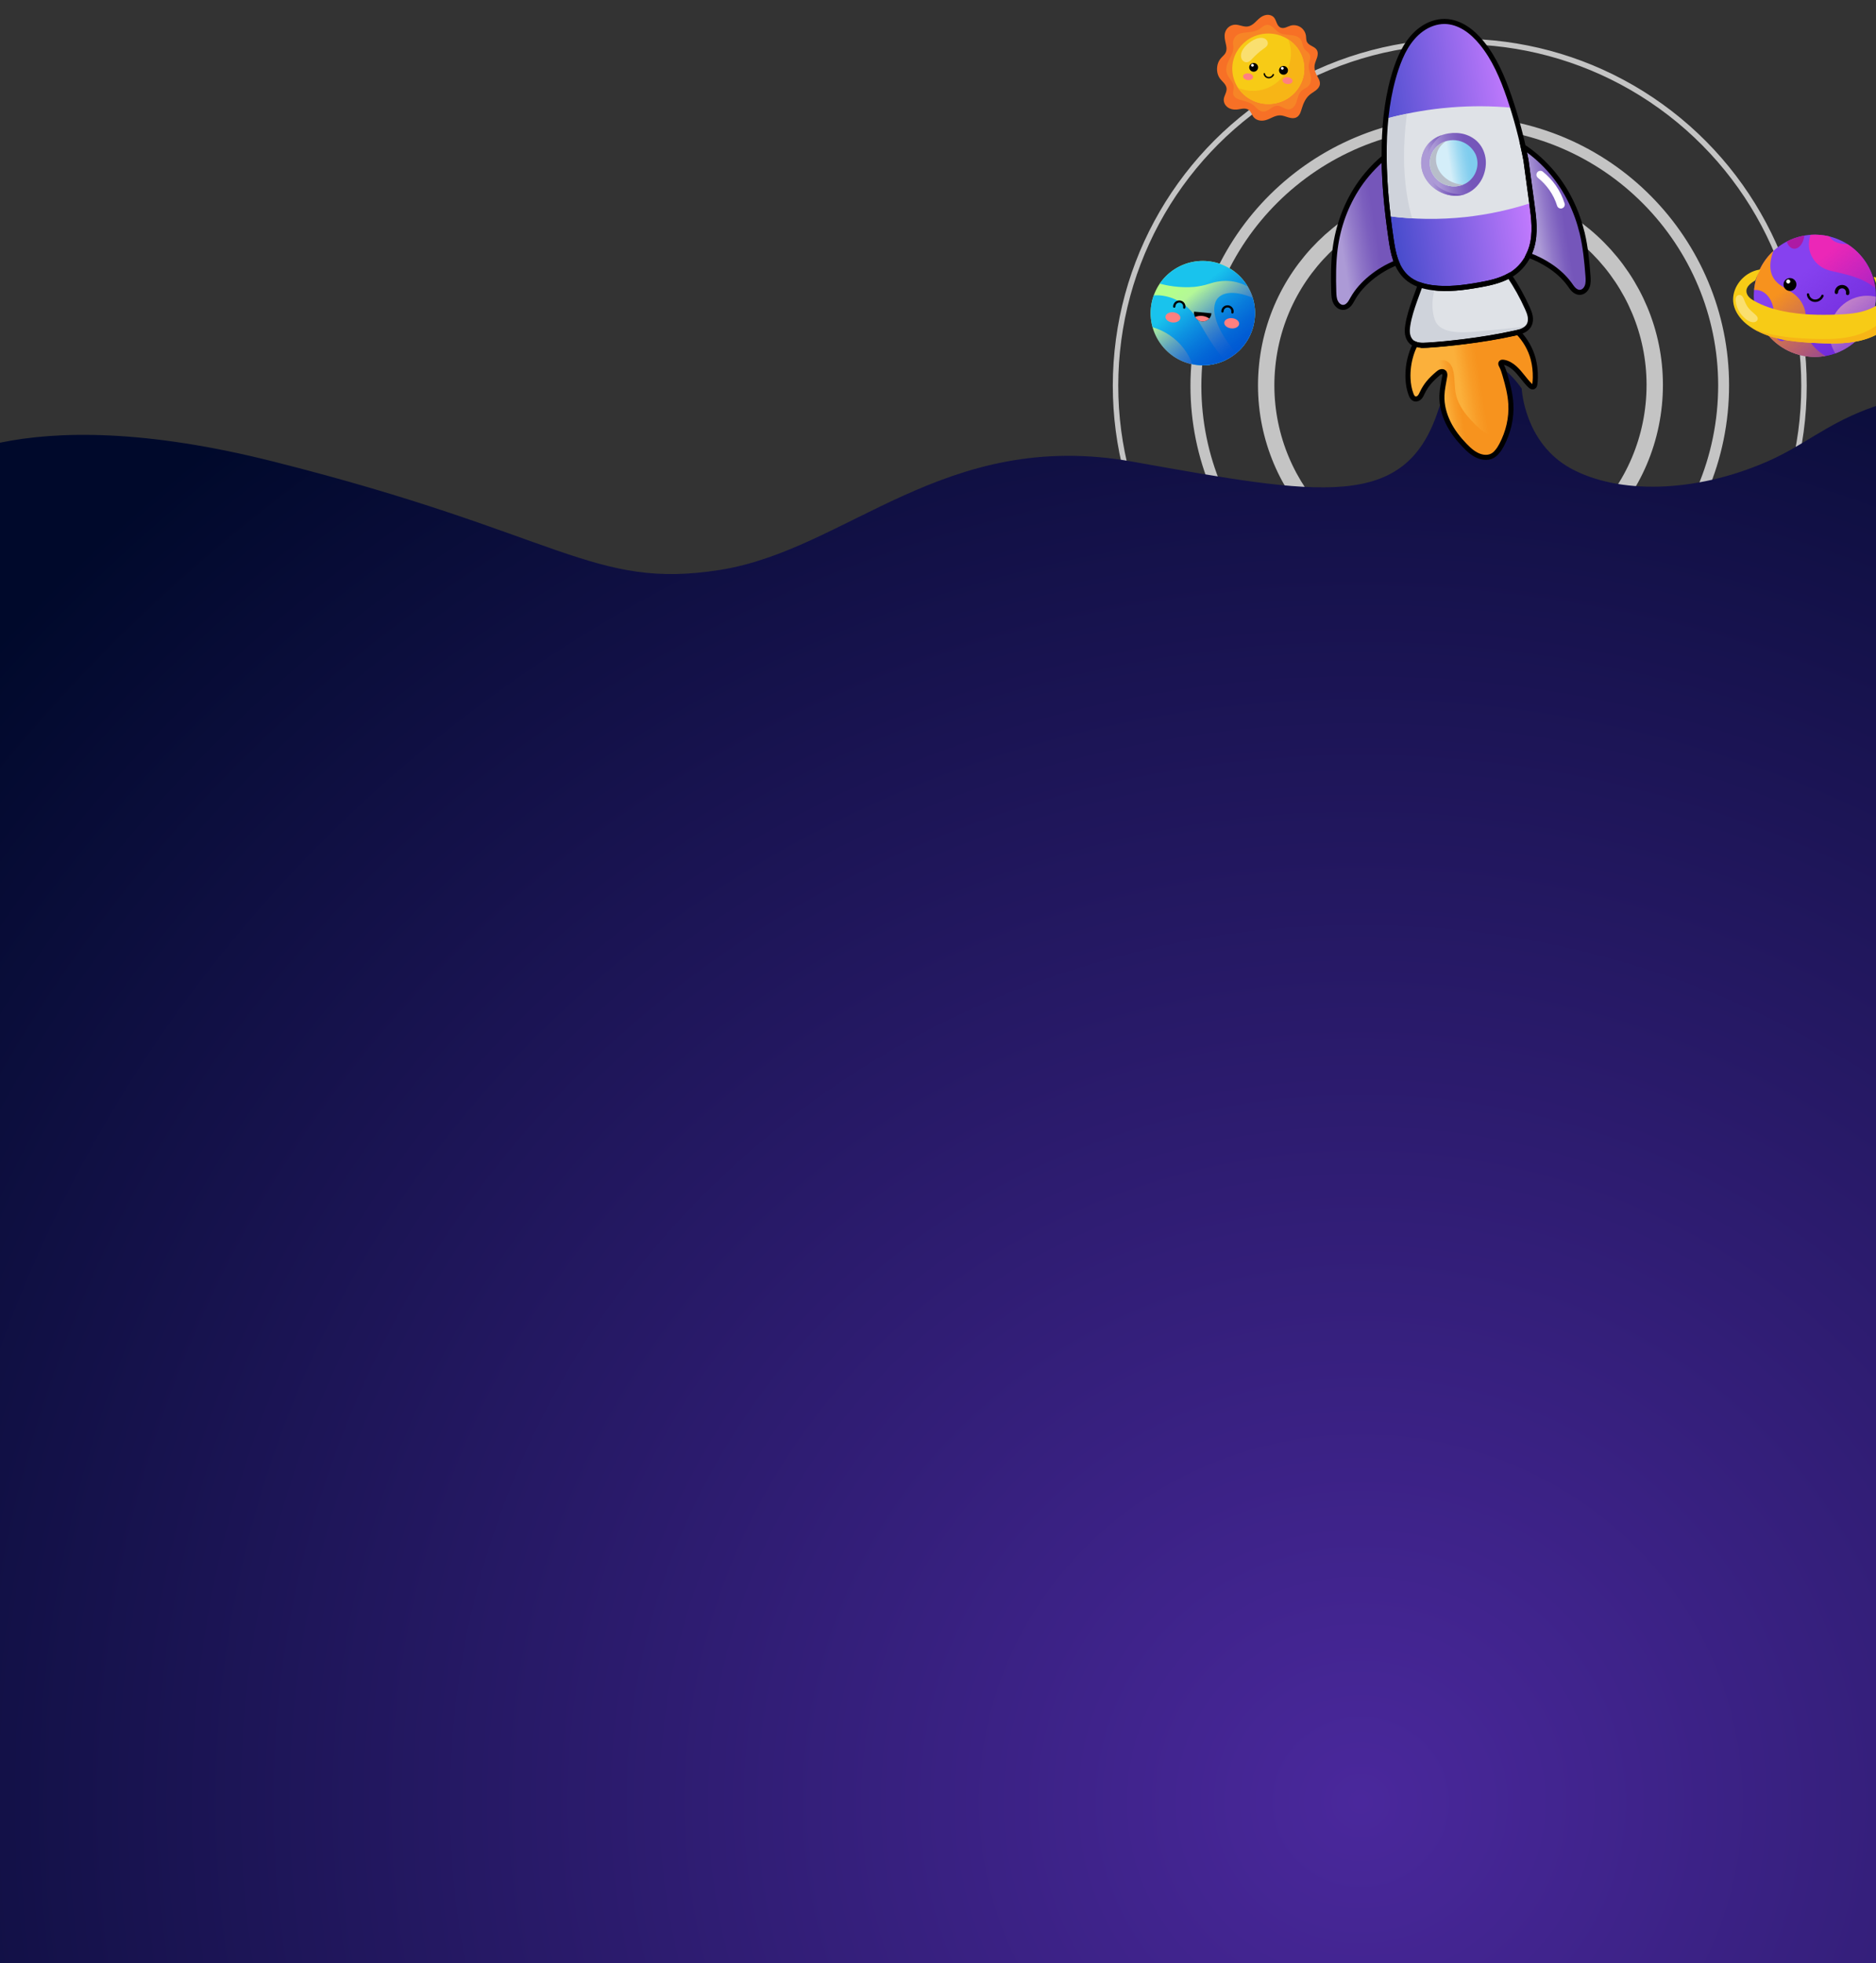 <svg width="344" height="360" viewBox="0 0 344 360" fill="none" xmlns="http://www.w3.org/2000/svg">
<rect x="0" y="0" width="344" height="360" fill="#333333" stroke="none"/>
<circle cx="267.676" cy="70.731" r="48.38" transform="rotate(5.75 267.676 70.731)" stroke="#C4C4C4" stroke-width="2"/>
<circle cx="267.676" cy="70.731" r="63.122" transform="rotate(5.75 267.676 70.731)" stroke="#C4C4C4"/>
<circle cx="267.804" cy="70.626" r="35.622" transform="rotate(5.75 267.804 70.626)" stroke="#C4C4C4" stroke-width="3"/>
<path d="M331.662 65.387C337.81 66.007 343.277 61.518 343.897 55.36C344.517 49.202 340.032 43.703 333.908 43.087C327.783 42.47 322.269 46.954 321.648 53.12C321.03 59.261 325.514 64.768 331.662 65.387Z" fill="#8641EF"/>
<path d="M335.518 60.45C335.359 62.027 335.753 63.548 336.531 64.784C340.887 63.226 343.892 59.107 343.961 54.415C343.674 54.355 343.379 54.293 343.073 54.262C339.283 53.897 335.9 56.662 335.518 60.45Z" fill="#FDC2C4"/>
<path d="M343.859 52.828C343.422 49.377 341.47 46.502 338.753 44.77C338.643 44.759 338.547 44.765 338.43 44.754C336.668 44.703 335.849 44.026 335.464 43.361C334.351 43.091 333.19 42.974 332.001 43.06C331.643 44.102 331.459 45.533 332.214 47.004C332.902 48.357 334.168 49.308 335.647 49.648C338.548 50.344 341.408 50.814 343.859 52.828Z" fill="#EB27B7"/>
<path d="M331.396 61.58C330.453 59.14 331.699 58.251 330.644 55.99C329.19 52.88 326.124 53.118 324.98 50.562C324.547 49.592 324.374 48.164 325.184 46.011C323.201 47.855 321.899 50.395 321.65 53.182C321.826 53.168 322.025 53.157 322.198 53.174C324.174 53.373 325.545 55.73 325.272 58.436C325.155 59.597 324.759 60.619 324.188 61.417C326.557 64.247 330.253 65.855 334.185 65.355C334.362 65.326 334.545 65.312 334.707 65.281C333.486 64.508 332.125 63.468 331.396 61.58ZM327.156 62.389C326.922 62.659 326.417 62.569 326 62.225C325.585 61.859 325.445 61.361 325.662 61.098C325.895 60.828 326.401 60.919 326.817 61.262C327.234 61.613 327.386 62.143 327.156 62.389Z" fill="#F7921E"/>
<path d="M328.924 45.611C329.85 45.704 330.71 44.634 330.853 43.214L330.854 43.199C329.708 43.408 328.627 43.759 327.639 44.293C327.859 45.021 328.336 45.552 328.924 45.611Z" fill="#AD1AA4"/>
<path d="M331.693 65.39C337.841 66.009 343.324 61.522 343.944 55.364C344.564 49.207 340.079 43.708 333.939 43.09C327.798 42.471 322.316 46.959 321.695 53.124C321.076 59.266 325.56 64.773 331.693 65.39Z" fill="url(#paint0_linear)"/>
<path d="M343.55 50.785C343.804 51.325 344.017 51.885 344.181 52.465C344.323 52.542 344.474 52.621 344.616 52.706C344.907 52.886 345.186 53.097 345.397 53.364C345.608 53.63 345.748 53.969 345.73 54.308C345.712 54.639 345.539 54.947 345.317 55.186C345.094 55.433 344.814 55.611 344.527 55.788C343.919 56.162 343.276 56.494 342.607 56.759C340.794 57.464 338.815 57.605 336.874 57.679C333.583 57.8 330.262 57.735 327.033 57.077C325.185 56.7 323.358 56.128 321.716 55.202C321.341 54.99 320.968 54.762 320.684 54.441C320.541 54.283 320.417 54.097 320.342 53.899C320.259 53.7 320.225 53.483 320.239 53.271C320.259 52.995 320.38 52.73 320.538 52.501C320.704 52.272 320.913 52.079 321.128 51.91C321.361 51.727 321.615 51.563 321.875 51.415C322.128 50.719 322.441 50.046 322.814 49.41C322.275 49.49 321.738 49.634 321.24 49.861C320.21 50.328 319.317 51.094 318.699 52.038C318.063 53.004 317.708 54.173 317.814 55.324C317.943 56.716 318.719 57.975 319.715 58.947C320.639 59.84 321.759 60.515 322.934 61.038C326.18 62.482 329.811 62.768 333.36 62.92C336.381 63.05 339.476 63.076 342.346 62.113C344.002 61.551 345.55 60.661 346.812 59.449C347.663 58.631 348.398 57.627 348.586 56.466C348.709 55.718 348.589 54.945 348.302 54.25C347.798 53.043 346.793 52.094 345.634 51.486C344.979 51.142 344.274 50.905 343.55 50.785Z" fill="#F7CB16"/>
<path d="M345.043 51.212C345.833 51.791 346.493 52.547 346.862 53.448C347.149 54.142 347.268 54.923 347.146 55.663C346.958 56.825 346.223 57.829 345.372 58.646C344.109 59.858 342.562 60.748 340.905 61.31C338.035 62.281 334.941 62.247 331.92 62.117C328.37 61.966 324.739 61.679 321.494 60.235C321.373 60.184 321.26 60.117 321.139 60.065C321.703 60.439 322.305 60.753 322.927 61.029C326.172 62.473 329.803 62.76 333.353 62.911C336.374 63.041 339.469 63.068 342.338 62.105C343.995 61.542 345.542 60.652 346.805 59.44C347.656 58.623 348.391 57.619 348.579 56.458C348.702 55.709 348.582 54.936 348.295 54.242C347.791 53.034 346.785 52.085 345.627 51.477C345.438 51.379 345.241 51.296 345.043 51.212Z" fill="#F7B516"/>
<path d="M320.087 58.477C319.544 58.05 319.092 57.498 318.782 56.88C318.544 56.412 318.381 55.905 318.299 55.381C318.264 55.18 318.245 54.98 318.273 54.776C318.302 54.573 318.385 54.376 318.532 54.248C318.619 54.169 318.728 54.117 318.841 54.097C318.954 54.076 319.072 54.08 319.187 54.124C319.354 54.188 319.491 54.321 319.586 54.481C319.682 54.633 319.744 54.806 319.813 54.979C320.007 55.49 320.242 55.989 320.571 56.426C320.928 56.89 321.398 57.262 321.833 57.655C321.964 57.771 322.094 57.895 322.19 58.047C322.285 58.199 322.339 58.379 322.306 58.55C322.287 58.659 322.229 58.764 322.149 58.843C322.07 58.922 321.969 58.984 321.869 59.029C321.655 59.111 321.418 59.102 321.201 59.057C320.774 58.966 320.391 58.761 320.087 58.477Z" fill="#FADF6F"/>
<path d="M331.548 53.776C331.485 53.77 331.419 53.795 331.374 53.846C331.33 53.897 331.308 53.958 331.317 54.022C331.346 54.286 331.448 54.534 331.6 54.748C331.753 54.961 331.966 55.133 332.201 55.236C332.625 55.429 333.118 55.416 333.533 55.22C333.908 55.044 334.216 54.734 334.382 54.346C334.411 54.294 334.409 54.23 334.391 54.173C334.373 54.116 334.33 54.072 334.269 54.05C334.216 54.029 334.152 54.03 334.095 54.048C334.037 54.074 333.993 54.117 333.979 54.179C333.863 54.461 333.633 54.699 333.352 54.821C333.053 54.958 332.679 54.967 332.384 54.835C332.218 54.755 332.063 54.636 331.952 54.482C331.841 54.328 331.771 54.155 331.75 53.971C331.745 53.867 331.658 53.779 331.548 53.776Z" fill="black"/>
<path d="M329.4 52.291C329.368 52.605 329.213 52.891 328.971 53.088C328.729 53.286 328.419 53.381 328.105 53.35C327.791 53.318 327.506 53.163 327.309 52.921C327.111 52.679 327.016 52.368 327.047 52.054C327.113 51.404 327.691 50.931 328.342 50.996C328.993 51.062 329.466 51.64 329.4 52.291Z" fill="black"/>
<path d="M328.276 51.655C328.266 51.749 328.218 51.84 328.14 51.903C328.062 51.967 327.964 51.996 327.87 51.987C327.666 51.966 327.518 51.785 327.539 51.581C327.559 51.377 327.74 51.229 327.944 51.249C328.147 51.278 328.296 51.451 328.276 51.655Z" fill="white"/>
<path d="M336.707 53.915C336.55 53.899 336.429 53.76 336.437 53.602C336.44 53.341 336.513 53.087 336.646 52.871C336.786 52.655 336.986 52.477 337.218 52.374C337.6 52.198 338.043 52.211 338.411 52.407C338.667 52.543 338.875 52.762 338.999 53.02C339.123 53.286 339.156 53.583 339.096 53.87C339.08 53.948 339.033 54.022 338.965 54.063C338.897 54.111 338.816 54.127 338.731 54.111C338.653 54.095 338.579 54.048 338.538 53.98C338.489 53.912 338.474 53.831 338.498 53.746C338.529 53.599 338.506 53.43 338.441 53.289C338.376 53.148 338.262 53.025 338.126 52.956C337.93 52.857 337.678 52.848 337.478 52.939C337.354 52.997 337.241 53.089 337.166 53.208C337.091 53.327 337.053 53.466 337.055 53.601C337.054 53.688 337.022 53.772 336.952 53.837C336.883 53.893 336.793 53.923 336.707 53.915Z" fill="black"/>
<path d="M224.855 9.346C224.965 8.902 224.871 8.438 224.769 7.996C224.627 7.366 224.465 6.71 224.611 6.075C224.705 5.658 224.932 5.272 225.258 4.994C225.585 4.716 226.007 4.546 226.442 4.526C226.848 4.51 227.241 4.624 227.635 4.727C228.029 4.83 228.436 4.917 228.829 4.853C229.288 4.778 229.69 4.508 230.037 4.197C230.384 3.893 230.69 3.538 231.058 3.258C231.42 2.978 231.851 2.768 232.312 2.728C232.543 2.706 232.775 2.729 232.996 2.803C233.217 2.877 233.415 3.001 233.574 3.166C233.839 3.452 233.958 3.838 234.11 4.193C234.185 4.373 234.267 4.549 234.386 4.704C234.505 4.86 234.656 4.991 234.836 5.066C234.982 5.127 235.15 5.144 235.309 5.137C235.469 5.124 235.625 5.088 235.777 5.034C236.08 4.933 236.365 4.777 236.678 4.693C237.293 4.525 237.983 4.646 238.51 5.005C239.036 5.363 239.393 5.951 239.476 6.576C239.504 6.768 239.502 6.964 239.523 7.156C239.545 7.348 239.578 7.547 239.672 7.718C239.761 7.882 239.893 8.022 240.046 8.135C240.198 8.249 240.365 8.34 240.532 8.432C240.698 8.523 240.865 8.609 241.024 8.717C241.177 8.825 241.323 8.949 241.43 9.109C241.567 9.319 241.63 9.567 241.634 9.821C241.638 10.069 241.584 10.317 241.513 10.551C241.366 11.026 241.127 11.479 241.054 11.967C240.968 12.534 241.114 13.124 241.372 13.646C241.517 13.942 241.7 14.22 241.84 14.522C241.979 14.823 242.069 15.155 242.024 15.484C241.99 15.705 241.892 15.92 241.757 16.102C241.621 16.284 241.453 16.44 241.275 16.583C240.913 16.863 240.504 17.081 240.158 17.375C239.409 18.007 238.999 18.939 238.718 19.866C238.623 20.173 238.538 20.493 238.397 20.784C238.257 21.075 238.048 21.347 237.762 21.503C237.533 21.629 237.265 21.671 237.008 21.668C236.745 21.659 236.487 21.599 236.237 21.527C235.736 21.379 235.242 21.162 234.716 21.155C234.254 21.149 233.81 21.306 233.387 21.494C232.97 21.682 232.561 21.894 232.115 22.022C231.723 22.132 231.31 22.165 230.914 22.085C230.517 22.005 230.14 21.8 229.884 21.492C229.706 21.278 229.596 21.031 229.468 20.788C229.34 20.545 229.189 20.305 228.965 20.145C228.812 20.031 228.625 19.966 228.435 19.936C228.245 19.905 228.052 19.903 227.862 19.924C227.483 19.961 227.109 20.067 226.726 20.092C226.165 20.133 225.58 20.011 225.127 19.683C224.903 19.517 224.708 19.307 224.58 19.058C224.453 18.815 224.387 18.532 224.398 18.257C224.416 17.902 224.567 17.566 224.7 17.228C224.833 16.896 224.957 16.54 224.917 16.185C224.872 15.812 224.654 15.474 224.402 15.189C224.15 14.899 223.865 14.64 223.65 14.331C223.211 13.693 223.093 12.881 223.211 12.122C223.279 11.68 223.445 11.248 223.711 10.883C223.846 10.701 223.997 10.537 224.16 10.375C224.323 10.213 224.485 10.057 224.615 9.874C224.731 9.713 224.807 9.537 224.855 9.346Z" fill="#F77026"/>
<path d="M226.156 8.412C226.068 8.069 226.076 7.701 226.18 7.361C226.304 6.947 226.576 6.571 226.95 6.344C227.35 6.097 227.832 6.024 228.3 5.974C228.75 5.927 229.205 5.892 229.646 5.81C230.094 5.728 230.53 5.588 230.911 5.35C231.143 5.206 231.349 5.02 231.575 4.864C231.802 4.709 232.055 4.579 232.332 4.561C232.551 4.542 232.774 4.599 232.969 4.7C233.164 4.794 233.344 4.933 233.505 5.076C233.827 5.367 234.109 5.712 234.484 5.946C234.897 6.206 235.397 6.303 235.889 6.358C236.376 6.413 236.873 6.422 237.353 6.54C237.571 6.591 237.78 6.664 237.975 6.769C238.169 6.875 238.342 7.019 238.477 7.194C238.672 7.461 238.762 7.793 238.841 8.112C238.926 8.431 239.01 8.762 239.218 9.025C239.348 9.193 239.522 9.326 239.689 9.463C239.857 9.601 240.018 9.75 240.122 9.939C240.206 10.091 240.247 10.268 240.253 10.441C240.259 10.615 240.235 10.791 240.201 10.96C240.132 11.298 240.01 11.632 239.981 11.98C239.948 12.362 240.032 12.751 240.129 13.123C240.227 13.495 240.347 13.87 240.385 14.254C240.412 14.51 240.403 14.774 240.342 15.027C240.281 15.28 240.163 15.521 239.986 15.71C239.808 15.905 239.577 16.049 239.347 16.181C239.117 16.314 238.881 16.445 238.682 16.621C238.378 16.901 238.187 17.285 238.055 17.669C237.922 18.058 237.829 18.458 237.679 18.84C237.562 19.133 237.41 19.417 237.188 19.642C236.966 19.868 236.662 20.033 236.344 20.053C236.161 20.063 235.978 20.027 235.802 19.969C235.626 19.911 235.465 19.826 235.297 19.746C234.968 19.58 234.629 19.396 234.261 19.388C234.01 19.38 233.768 19.454 233.54 19.563C233.318 19.673 233.111 19.813 232.904 19.948C232.696 20.088 232.49 20.223 232.263 20.321C232.036 20.419 231.784 20.48 231.535 20.455C231.175 20.419 230.85 20.213 230.581 19.973C230.313 19.733 230.077 19.456 229.788 19.237C229.44 18.972 229.024 18.797 228.605 18.657C228.185 18.523 227.75 18.422 227.33 18.281C227.092 18.206 226.849 18.112 226.641 17.97C226.433 17.828 226.253 17.638 226.171 17.399C226.089 17.166 226.109 16.909 226.145 16.671C226.181 16.427 226.235 16.185 226.225 15.937C226.206 15.486 225.971 15.076 225.71 14.705C225.449 14.333 225.162 13.976 225 13.551C224.866 13.192 224.835 12.803 224.879 12.428C224.923 12.052 225.036 11.684 225.194 11.337C225.451 10.758 225.815 10.231 226.01 9.629C226.143 9.239 226.191 8.824 226.156 8.412Z" fill="#F78526"/>
<path d="M226.176 10.952C226.681 9.081 228.096 7.473 229.903 6.694C231.275 6.101 232.857 5.984 234.306 6.371C235.755 6.759 237.066 7.645 237.941 8.844C239.023 10.323 239.419 12.269 239.006 14.04C238.593 15.812 237.386 17.389 235.768 18.268C234.647 18.874 233.341 19.157 232.062 19.057C230.783 18.963 229.536 18.486 228.518 17.716C227.5 16.946 226.723 15.872 226.31 14.679C225.898 13.48 225.848 12.169 226.176 10.952Z" fill="#F7CB16"/>
<path d="M236.23 7.227C236.949 9.038 236.883 11.155 235.987 12.89C234.996 14.822 233.032 16.236 230.859 16.576C229.573 16.78 228.231 16.605 227.028 16.11C227.429 16.72 227.936 17.266 228.518 17.71C229.536 18.481 230.783 18.957 232.063 19.052C233.342 19.146 234.647 18.869 235.769 18.262C237.386 17.383 238.599 15.813 239.007 14.035C239.419 12.263 239.023 10.323 237.942 8.839C237.478 8.211 236.895 7.662 236.23 7.227Z" fill="#F7B516"/>
<path d="M229.003 7.898C229.531 7.485 230.129 7.125 230.787 6.99C231.002 6.948 231.222 6.924 231.436 6.946C231.651 6.967 231.867 7.035 232.048 7.157C232.207 7.265 232.338 7.417 232.408 7.591C232.484 7.765 232.5 7.963 232.446 8.147C232.393 8.326 232.271 8.486 232.136 8.611C231.994 8.74 231.837 8.846 231.679 8.956C230.923 9.485 230.239 10.112 229.615 10.78C229.49 10.912 229.371 11.05 229.224 11.167C229.084 11.28 228.916 11.372 228.737 11.406C228.522 11.448 228.293 11.396 228.105 11.285C227.917 11.174 227.771 10.998 227.679 10.804C227.582 10.599 227.547 10.371 227.552 10.147C227.557 9.923 227.615 9.698 227.7 9.488C227.959 8.841 228.456 8.327 229.003 7.898Z" fill="#FADF6F"/>
<path d="M231.847 13.4C231.806 13.396 231.763 13.415 231.737 13.441C231.71 13.473 231.695 13.511 231.702 13.553C231.722 13.71 231.782 13.866 231.881 13.991C231.979 14.121 232.11 14.221 232.255 14.287C232.519 14.406 232.824 14.397 233.082 14.279C233.315 14.175 233.505 13.982 233.604 13.75C233.619 13.717 233.623 13.677 233.609 13.647C233.595 13.611 233.568 13.585 233.534 13.57C233.501 13.555 233.46 13.557 233.429 13.571C233.392 13.585 233.366 13.611 233.356 13.65C233.281 13.821 233.143 13.962 232.971 14.043C232.787 14.128 232.558 14.134 232.373 14.052C232.266 14.007 232.174 13.928 232.107 13.841C232.04 13.748 231.992 13.639 231.98 13.529C231.964 13.458 231.91 13.406 231.847 13.4Z" fill="black"/>
<path d="M229.772 14.158C229.738 14.5 229.299 14.732 228.794 14.682C228.29 14.631 227.905 14.316 227.94 13.974C227.956 13.809 228.07 13.665 228.25 13.568C228.436 13.471 228.674 13.426 228.918 13.451C229.162 13.475 229.387 13.561 229.549 13.698C229.712 13.83 229.789 13.993 229.772 14.158Z" fill="#FF8080"/>
<path d="M237.017 14.888C236.982 15.23 236.543 15.462 236.038 15.411C235.534 15.36 235.149 15.045 235.184 14.703C235.201 14.538 235.315 14.394 235.494 14.297C235.68 14.201 235.919 14.156 236.162 14.18C236.406 14.205 236.631 14.291 236.793 14.428C236.95 14.559 237.033 14.723 237.017 14.888Z" fill="#FF8080"/>
<path d="M230.69 12.432C230.646 12.87 230.245 13.193 229.798 13.148C229.352 13.103 229.022 12.707 229.067 12.268C229.111 11.829 229.512 11.507 229.959 11.552C230.405 11.597 230.735 11.987 230.69 12.432Z" fill="black"/>
<path d="M229.914 11.996C229.907 12.065 229.872 12.125 229.821 12.165C229.77 12.207 229.703 12.229 229.634 12.222C229.564 12.214 229.503 12.18 229.461 12.129C229.419 12.079 229.397 12.014 229.404 11.945C229.417 11.808 229.545 11.706 229.684 11.72C229.823 11.74 229.928 11.86 229.914 11.996Z" fill="white"/>
<path d="M236.165 12.983C236.121 13.422 235.72 13.744 235.273 13.699C234.827 13.654 234.497 13.258 234.541 12.819C234.586 12.381 234.987 12.058 235.434 12.103C235.881 12.143 236.21 12.538 236.165 12.983Z" fill="black"/>
<path d="M235.389 12.548C235.382 12.616 235.347 12.676 235.296 12.717C235.245 12.758 235.178 12.78 235.109 12.773C235.039 12.766 234.978 12.731 234.936 12.681C234.894 12.63 234.872 12.565 234.879 12.496C234.892 12.36 235.02 12.257 235.159 12.271C235.304 12.292 235.403 12.411 235.389 12.548Z" fill="white"/>
<path d="M219.601 66.946C224.863 67.476 229.554 63.648 230.084 58.377C230.615 53.106 226.781 48.427 221.519 47.897C216.256 47.367 211.573 51.196 211.042 56.467C210.513 61.717 214.338 66.416 219.601 66.946Z" fill="url(#paint1_linear)"/>
<path d="M219.554 58.542C216.43 53.554 211.558 54.164 211.558 54.164C210.878 56.035 210.802 58.09 211.344 60C212.493 60.338 213.564 60.84 214.554 61.522C216.432 62.812 217.865 64.659 218.667 66.803C220.702 67.216 222.812 66.944 224.694 66.06L224.708 66.061C222.537 63.973 220.842 60.597 219.554 58.542Z" fill="#19C3ED"/>
<path d="M228.437 62.843C230.092 60.428 230.564 57.394 229.71 54.6C226.886 53.437 224.49 53.376 223.33 54.657C221.673 56.54 223.163 60.713 226.695 64.752C227.365 64.21 227.949 63.57 228.437 62.843Z" fill="#19C3ED"/>
<path d="M225.983 49.545C223.886 48.108 221.318 47.552 218.815 48.013C216.325 48.475 214.105 49.9 212.669 51.998C212.669 51.998 212.667 52.012 212.654 52.011C213.751 52.315 216.224 52.848 219.01 52.609C219.925 52.521 220.824 52.328 221.704 52.043C224.202 51.221 226.421 51.32 228.771 52.519C228.086 51.349 227.131 50.318 225.983 49.545Z" fill="#19C3ED"/>
<path d="M219.601 66.946C224.863 67.476 229.554 63.648 230.084 58.377C230.615 53.106 226.781 48.427 221.519 47.897C216.256 47.367 211.573 51.196 211.042 56.467C210.513 61.717 214.338 66.416 219.601 66.946Z" fill="url(#paint2_linear)"/>
<path d="M218.947 57.145C218.897 57.576 219.025 58.025 219.303 58.358C219.506 58.606 219.786 58.787 220.088 58.88C220.39 58.972 220.723 58.964 221.03 58.871C221.33 58.776 221.606 58.582 221.804 58.332C222.002 58.082 222.124 57.769 222.142 57.452L218.947 57.145Z" fill="black"/>
<path d="M224.135 57.321C224.032 57.31 223.951 57.219 223.954 57.116C223.955 56.901 224.012 56.685 224.134 56.504C224.249 56.321 224.416 56.179 224.612 56.088C224.931 55.94 225.304 55.95 225.613 56.112C225.83 56.224 225.998 56.407 226.108 56.626C226.211 56.844 226.24 57.097 226.189 57.334C226.177 57.388 226.144 57.433 226.1 57.463C226.055 57.493 225.999 57.502 225.945 57.489C225.891 57.477 225.846 57.444 225.815 57.4C225.785 57.355 225.777 57.299 225.789 57.245C225.818 57.096 225.8 56.934 225.738 56.79C225.676 56.652 225.564 56.53 225.425 56.461C225.235 56.358 224.986 56.354 224.79 56.445C224.667 56.502 224.554 56.594 224.487 56.712C224.412 56.829 224.371 56.964 224.371 57.102C224.372 57.158 224.346 57.217 224.307 57.255C224.254 57.305 224.196 57.327 224.135 57.321Z" fill="black"/>
<path d="M215.295 56.431C215.193 56.421 215.112 56.33 215.115 56.226C215.116 56.011 215.173 55.795 215.295 55.614C215.41 55.432 215.577 55.289 215.773 55.198C216.092 55.05 216.465 55.06 216.774 55.223C216.991 55.335 217.159 55.518 217.269 55.737C217.371 55.955 217.401 56.207 217.35 56.444C217.337 56.498 217.305 56.543 217.261 56.574C217.216 56.604 217.16 56.612 217.106 56.599C217.052 56.587 217.006 56.555 216.976 56.51C216.946 56.466 216.938 56.41 216.95 56.355C216.979 56.206 216.961 56.045 216.899 55.9C216.837 55.762 216.725 55.64 216.586 55.571C216.396 55.469 216.147 55.464 215.951 55.555C215.828 55.612 215.715 55.705 215.647 55.823C215.573 55.94 215.532 56.074 215.532 56.213C215.533 56.268 215.507 56.328 215.468 56.365C215.408 56.415 215.35 56.437 215.295 56.431Z" fill="black"/>
<path d="M216.44 58.332C216.415 58.579 216.247 58.804 215.976 58.95C215.705 59.103 215.346 59.164 214.982 59.127C214.619 59.091 214.286 58.96 214.044 58.756C213.808 58.552 213.688 58.304 213.713 58.058C213.765 57.544 214.416 57.187 215.17 57.263C215.924 57.339 216.492 57.818 216.44 58.332Z" fill="#FF8080"/>
<path d="M227.218 59.418C227.193 59.664 227.025 59.89 226.754 60.036C226.483 60.188 226.124 60.249 225.761 60.213C225.397 60.176 225.065 60.046 224.822 59.841C224.587 59.637 224.466 59.39 224.491 59.143C224.543 58.629 225.195 58.272 225.948 58.348C226.702 58.424 227.27 58.904 227.218 59.418Z" fill="#FF8080"/>
<path d="M220.515 57.94C220.282 57.909 220.047 57.913 219.815 57.945C219.583 57.977 219.362 58.045 219.153 58.128C219.2 58.209 219.247 58.29 219.303 58.358C219.506 58.607 219.786 58.787 220.088 58.88C220.39 58.972 220.723 58.965 221.03 58.871C221.309 58.781 221.554 58.619 221.742 58.402C221.372 58.157 220.952 57.991 220.515 57.94Z" fill="#FF8080"/>
<path d="M381.922 115.208V70.836C340.002 69.534 337.27 78.876 324.019 84.651C310.592 90.502 296.658 90.597 288.071 85.916C279.484 81.235 279.035 71.27 279.035 71.27C279.035 71.27 269.765 57.02 263.676 75.384C257.588 93.749 242.131 90.804 207.647 84.651C173.163 78.499 155.384 100.807 132.024 104.507C108.663 108.206 102.984 97.939 50.194 84.651C26.502 78.668 10.48 79.008 0 81.179V115.208V151.955V360H382V115.208H381.922Z" fill="url(#paint3_radial)"/>
<path d="M279.821 29.387C279.067 25.45 278.037 21.567 276.738 17.775C275.53 14.25 274.057 10.759 271.699 7.874C270.839 6.824 269.86 5.864 268.721 5.141C267.566 4.415 266.248 3.942 264.886 3.931C263.365 3.927 261.879 4.484 260.648 5.378C259.46 6.232 258.513 7.38 257.757 8.635C257.001 9.891 256.461 11.252 255.991 12.637C254.484 17.191 253.913 22.002 253.824 26.803C253.708 32.475 254.255 38.144 255.078 43.758C255.265 45.048 255.474 46.351 255.897 47.586C256.32 48.82 256.978 49.999 257.943 50.873C259.22 52.023 260.955 52.555 262.662 52.766C265.483 53.132 268.344 52.754 271.148 52.264C273.446 51.853 275.815 51.342 277.692 49.954C279.212 48.834 280.315 47.167 280.853 45.359C281.622 42.766 281.264 40 280.894 37.322C280.533 34.679 280.172 32.036 279.821 29.387Z" fill="url(#paint4_linear)"/>
<path d="M279.296 26.89C281.323 28.238 283.15 29.89 284.714 31.764C287.339 34.94 289.162 38.749 290.124 42.756C290.727 45.312 290.984 47.941 291.184 50.565C291.231 51.212 291.282 51.885 291.048 52.495C290.941 52.793 290.761 53.084 290.51 53.285C290.266 53.496 289.94 53.623 289.62 53.61C289.415 53.606 289.229 53.548 289.044 53.45C288.865 53.361 288.709 53.244 288.566 53.105C288.28 52.827 288.065 52.49 287.83 52.165C286.861 50.819 285.597 49.688 284.212 48.77C282.986 47.954 281.658 47.298 280.274 46.786C280.499 46.331 280.689 45.843 280.837 45.355C281.606 42.763 281.248 39.996 280.878 37.319C280.517 34.675 280.163 32.042 279.812 29.393C279.657 28.557 279.476 27.723 279.296 26.89Z" fill="url(#paint5_linear)"/>
<path d="M264.392 19.848C264.976 19.787 265.576 19.729 266.172 19.686C269.9 19.392 273.656 19.419 277.374 19.767C278.375 22.924 279.196 26.14 279.821 29.387C280.167 31.985 280.523 34.577 280.878 37.169C276.928 38.473 272.841 39.349 268.714 39.803C263.998 40.309 259.231 40.251 254.533 39.62C254.033 35.358 253.745 31.069 253.827 26.787C253.856 25.115 253.955 23.425 254.124 21.759C257.48 20.862 260.929 20.217 264.392 19.848Z" fill="#DFE2E7"/>
<path d="M276.753 50.54C278.025 52.425 279.139 54.424 280.065 56.489C280.281 56.974 280.493 57.476 280.584 58.001C280.675 58.525 280.642 59.088 280.405 59.565C280.158 60.048 279.718 60.398 279.238 60.623C278.759 60.848 278.233 60.98 277.712 61.096C274.661 61.771 271.576 62.265 268.489 62.651C266.254 62.927 264.004 63.158 261.749 63.298C261.213 63.328 260.677 63.359 260.15 63.276C259.622 63.193 259.097 62.986 258.728 62.598C258.355 62.227 258.168 61.722 258.083 61.208C258.014 60.696 258.056 60.168 258.135 59.656C258.375 58.08 258.892 56.557 259.415 55.043C259.744 54.115 260.091 53.175 260.435 52.25C261.159 52.492 261.91 52.65 262.665 52.75C265.487 53.116 268.354 52.748 271.151 52.248C273.074 51.928 275.056 51.489 276.753 50.54Z" fill="#DFE2E7"/>
<path d="M253.8 28.865C253.837 33.843 254.346 38.818 255.062 43.755C255.249 45.045 255.459 46.348 255.881 47.582C255.947 47.77 256.029 47.962 256.105 48.144C254.387 48.849 252.757 49.795 251.321 50.984C250.046 52.042 248.894 53.293 248.075 54.725C247.875 55.069 247.697 55.427 247.447 55.736C247.315 55.889 247.169 56.022 247.012 56.136C246.848 56.24 246.657 56.322 246.46 56.353C246.136 56.398 245.808 56.309 245.536 56.116C245.271 55.934 245.063 55.673 244.914 55.376C244.621 54.79 244.602 54.124 244.58 53.474C244.504 50.853 244.498 48.214 244.833 45.6C245.368 41.517 246.797 37.541 249.09 34.111C250.398 32.15 251.994 30.385 253.8 28.865Z" fill="url(#paint6_linear)"/>
<path d="M272.439 29.304C272.328 28.155 271.881 27.031 271.109 26.183C270.445 25.441 269.553 24.913 268.598 24.629C267.634 24.35 266.618 24.308 265.633 24.462C264.255 24.679 262.906 25.283 261.968 26.317C261.295 27.045 260.849 27.98 260.685 28.953C260.511 29.931 260.624 30.957 260.983 31.88C261.49 33.182 262.489 34.279 263.688 34.99C265.129 35.845 266.909 36.172 268.503 35.655C269.909 35.204 271.073 34.121 271.751 32.807C272.285 31.734 272.546 30.51 272.439 29.304Z" fill="url(#paint7_linear)"/>
<path d="M270.617 28.381C270.164 27.397 269.359 26.582 268.386 26.12C267.149 25.541 265.641 25.556 264.428 26.181C263.82 26.502 263.298 26.957 262.901 27.523C262.513 28.082 262.269 28.74 262.193 29.426C262.094 30.289 262.295 31.177 262.724 31.933C263.153 32.689 263.819 33.307 264.584 33.699C265.29 34.062 266.104 34.233 266.9 34.185C267.696 34.138 268.474 33.871 269.129 33.412C269.903 32.863 270.476 32.063 270.744 31.146C271.024 30.249 270.97 29.253 270.617 28.381Z" fill="url(#paint8_linear)"/>
<path d="M278.358 60.941C279.678 62.307 280.656 63.987 281.137 65.821C281.429 66.936 281.552 68.104 281.53 69.257C281.516 69.659 281.502 70.061 281.44 70.453C281.429 70.541 281.408 70.636 281.375 70.711C281.332 70.793 281.28 70.88 281.206 70.914C281.158 70.944 281.092 70.946 281.025 70.948C280.968 70.944 280.905 70.93 280.846 70.9C280.732 70.85 280.652 70.766 280.555 70.679C279.532 69.693 278.793 68.43 277.728 67.484C277.139 66.965 276.447 66.54 275.67 66.426C275.598 66.418 275.525 66.411 275.449 66.419C275.373 66.427 275.299 66.46 275.254 66.516C275.221 66.55 275.211 66.598 275.201 66.645C275.19 66.692 275.195 66.743 275.21 66.788C275.231 66.883 275.28 66.96 275.32 67.043C275.619 67.597 275.807 68.209 275.979 68.818C276.484 70.542 276.941 72.296 277.043 74.088C277.193 76.677 276.569 79.284 275.363 81.573C275.132 82.019 274.861 82.463 274.53 82.837C274.219 83.24 273.801 83.561 273.325 83.729C272.78 83.915 272.179 83.906 271.624 83.759C270.442 83.457 269.47 82.614 268.622 81.732C267.417 80.483 266.326 79.092 265.555 77.525C264.796 75.977 264.341 74.247 264.396 72.531C264.438 71.366 264.711 70.202 264.897 69.053C264.919 68.917 264.944 68.766 264.931 68.638C264.921 68.496 264.87 68.352 264.767 68.255C264.693 68.181 264.586 68.141 264.488 68.136C264.383 68.121 264.282 68.132 264.183 68.168C263.995 68.234 263.824 68.37 263.663 68.499C263.032 69.038 262.419 69.606 261.897 70.252C261.475 70.779 261.119 71.345 260.828 71.951C260.68 72.249 260.554 72.56 260.333 72.809C260.223 72.934 260.085 73.036 259.932 73.093C259.785 73.16 259.607 73.178 259.443 73.134C259.264 73.086 259.101 72.959 258.993 72.811C258.885 72.663 258.8 72.488 258.724 72.305C258.371 71.392 258.216 70.407 258.178 69.415C258.115 67.937 258.308 66.458 258.744 65.041C258.95 64.367 259.216 63.723 259.529 63.089C259.721 63.157 259.923 63.218 260.122 63.253C260.649 63.336 261.185 63.306 261.721 63.275C263.976 63.136 266.216 62.91 268.461 62.628C271.557 62.236 274.649 61.752 277.684 61.074L278.358 60.941Z" fill="url(#paint9_linear)"/>
<path d="M257.983 20.865C257.879 21.677 257.784 22.483 257.705 23.293C257.201 28.887 257.392 34.594 258.932 39.994C258.929 40.01 258.941 40.029 258.947 40.039C257.47 39.953 255.987 39.816 254.524 39.626C254.416 38.651 254.308 37.676 254.219 36.689C254.201 36.511 254.188 36.343 254.175 36.175C254.001 34.226 253.886 32.266 253.829 30.31C253.83 30.12 253.824 29.92 253.815 29.736C253.799 28.757 253.789 27.788 253.814 26.809C253.829 26.027 253.86 25.248 253.907 24.473C253.913 24.334 253.925 24.204 253.937 24.074C253.98 23.315 254.048 22.552 254.123 21.8C254.117 21.79 254.126 21.784 254.126 21.784C255.397 21.419 256.686 21.125 257.983 20.865Z" fill="#CFD3DB"/>
<path d="M279.821 29.387C279.067 25.45 278.036 21.567 276.738 17.775C275.529 14.25 274.051 10.749 271.699 7.873C270.839 6.824 269.86 5.863 268.72 5.141C267.566 4.415 266.247 3.942 264.886 3.931C263.365 3.927 261.878 4.483 260.648 5.378C259.46 6.232 258.512 7.379 257.757 8.635C257.01 9.884 256.461 11.252 255.991 12.636C254.484 17.191 253.913 22.002 253.824 26.803C253.708 32.475 254.255 38.144 255.078 43.758C255.265 45.048 255.474 46.351 255.897 47.586C256.32 48.82 256.978 49.999 257.953 50.867C259.23 52.017 260.965 52.548 262.671 52.759C265.493 53.125 268.354 52.748 271.157 52.258C273.461 51.857 275.825 51.336 277.702 49.947C279.221 48.827 280.324 47.16 280.863 45.352C281.632 42.76 281.273 39.994 280.904 37.316C280.533 34.679 280.172 32.036 279.821 29.387Z" stroke="black" stroke-width="0.929"/>
<path d="M253.8 28.865C253.837 33.843 254.346 38.818 255.062 43.755C255.249 45.045 255.459 46.348 255.881 47.582C255.947 47.77 256.029 47.962 256.105 48.144C254.387 48.849 252.757 49.795 251.321 50.984C250.046 52.042 248.898 53.277 248.075 54.725C247.875 55.069 247.697 55.427 247.447 55.736C247.315 55.889 247.169 56.022 247.002 56.142C246.839 56.247 246.647 56.328 246.45 56.359C246.126 56.404 245.799 56.315 245.527 56.123C245.261 55.94 245.054 55.679 244.904 55.382C244.611 54.796 244.593 54.13 244.57 53.48C244.494 50.859 244.488 48.22 244.823 45.606C245.358 41.524 246.787 37.547 249.08 34.117C250.398 32.15 251.994 30.385 253.8 28.865Z" stroke="black" stroke-width="0.929"/>
<path d="M279.296 26.889C281.323 28.238 283.15 29.889 284.714 31.764C287.348 34.933 289.163 38.748 290.124 42.756C290.728 45.312 290.984 47.94 291.184 50.564C291.231 51.212 291.272 51.89 291.048 52.494C290.932 52.799 290.761 53.084 290.51 53.285C290.266 53.496 289.94 53.622 289.62 53.61C289.415 53.606 289.229 53.548 289.044 53.45C288.865 53.36 288.709 53.243 288.566 53.104C288.28 52.826 288.065 52.489 287.83 52.165C286.861 50.818 285.597 49.688 284.212 48.77C282.986 47.954 281.658 47.297 280.275 46.785C280.499 46.33 280.689 45.843 280.837 45.355C281.606 42.763 281.248 39.996 280.878 37.318C280.518 34.675 280.163 32.042 279.812 29.393C279.657 28.556 279.476 27.723 279.296 26.889Z" stroke="black" stroke-width="0.929"/>
<path d="M265.124 25.913C264.611 26.255 264.165 26.702 263.851 27.228C263.372 28.049 263.211 29.047 263.386 29.979C263.585 30.99 264.175 31.914 264.98 32.58C265.718 33.205 266.635 33.623 267.586 33.775C267.842 33.814 268.11 33.832 268.367 33.831C267.91 34.028 267.42 34.151 266.916 34.189C266.12 34.237 265.315 34.059 264.6 33.703C263.825 33.317 263.163 32.683 262.724 31.933C262.295 31.177 262.103 30.283 262.202 29.42C262.269 28.74 262.529 28.086 262.911 27.517C263.298 26.958 263.83 26.496 264.438 26.175C264.652 26.066 264.885 25.985 265.124 25.913Z" fill="#B8BECA"/>
<path d="M264.313 24.791C263.724 25.249 263.191 25.793 262.767 26.402C262.148 27.299 261.726 28.355 261.619 29.44C261.503 30.531 261.709 31.659 262.252 32.614C262.913 33.777 264.031 34.636 265.279 35.126C266.313 35.536 267.444 35.694 268.561 35.618C268.535 35.621 268.516 35.633 268.487 35.652C266.903 36.162 265.113 35.842 263.673 34.987C262.473 34.276 261.474 33.179 260.967 31.876C260.608 30.953 260.495 29.928 260.669 28.949C260.843 27.97 261.295 27.045 261.952 26.313C262.596 25.604 263.416 25.106 264.313 24.791Z" fill="url(#paint10_linear)"/>
<path d="M260.426 52.256C261.149 52.498 261.9 52.656 262.655 52.756C262.817 52.775 262.987 52.788 263.149 52.807C262.656 54.369 262.525 56.051 262.833 57.657C262.945 58.278 263.129 58.905 263.522 59.413C263.831 59.812 264.249 60.128 264.708 60.337C265.172 60.555 265.664 60.688 266.166 60.774C267.798 61.06 269.476 60.909 271.13 60.761C274.166 60.488 277.204 60.174 280.238 59.834C279.982 60.175 279.625 60.443 279.244 60.632C278.765 60.857 278.24 60.989 277.718 61.106C274.667 61.781 271.582 62.275 268.496 62.661C266.26 62.937 264.004 63.158 261.755 63.307C261.219 63.338 260.683 63.369 260.156 63.285C259.629 63.202 259.113 62.989 258.734 62.608C258.361 62.236 258.168 61.722 258.099 61.211C258.03 60.699 258.071 60.171 258.151 59.66C258.39 58.083 258.898 56.566 259.437 55.056C259.744 54.115 260.081 53.181 260.426 52.256Z" fill="#CFD3DB"/>
<path d="M276.753 50.54C278.025 52.425 279.139 54.423 280.071 56.498C280.287 56.984 280.499 57.485 280.59 58.01C280.682 58.534 280.649 59.098 280.411 59.575C280.164 60.058 279.724 60.407 279.244 60.632C278.765 60.857 278.24 60.989 277.718 61.106C274.667 61.781 271.582 62.274 268.496 62.66C266.26 62.936 264.01 63.168 261.755 63.307C261.219 63.338 260.683 63.368 260.156 63.285C259.628 63.202 259.103 62.995 258.734 62.608C258.371 62.23 258.174 61.732 258.089 61.217C258.02 60.705 258.062 60.177 258.141 59.665C258.381 58.089 258.888 56.572 259.421 55.052C259.75 54.124 260.097 53.184 260.441 52.259C261.165 52.502 261.916 52.659 262.671 52.759C265.493 53.125 268.36 52.757 271.157 52.258C273.074 51.928 275.056 51.489 276.753 50.54Z" stroke="black" stroke-width="0.929"/>
<path d="M259.542 63.108C259.733 63.175 259.935 63.236 260.134 63.272C260.301 63.301 260.472 63.313 260.637 63.317C260.121 64.758 259.766 66.259 259.597 67.776C259.564 68.041 259.546 68.31 259.623 68.559C259.662 68.683 259.736 68.799 259.832 68.886C259.929 68.974 260.064 69.037 260.187 69.039C260.295 69.038 260.41 69.005 260.518 68.963C260.921 68.787 261.237 68.477 261.516 68.15C261.795 67.822 262.039 67.463 262.318 67.136C262.703 66.7 263.173 66.332 263.724 66.156C264.002 66.06 264.284 66.015 264.585 66.04C264.879 66.055 265.166 66.143 265.413 66.297C265.742 66.493 265.989 66.796 266.17 67.142C266.344 67.478 266.45 67.857 266.526 68.229C266.802 69.638 266.67 71.106 267.001 72.493C267.449 74.362 268.699 75.936 270.012 77.333C270.648 78.011 271.323 78.664 272.092 79.19C273.205 79.956 274.53 80.397 275.874 80.528C275.727 80.893 275.549 81.251 275.365 81.599C275.135 82.044 274.873 82.482 274.533 82.862C274.219 83.239 273.801 83.561 273.325 83.728C272.78 83.914 272.178 83.906 271.624 83.758C270.436 83.447 269.47 82.614 268.622 81.732C267.417 80.482 266.326 79.092 265.554 77.524C264.786 75.982 264.341 74.247 264.396 72.531C264.438 71.366 264.71 70.202 264.897 69.052C264.919 68.917 264.944 68.765 264.931 68.638C264.921 68.495 264.87 68.352 264.767 68.255C264.683 68.187 264.586 68.14 264.487 68.135C264.389 68.13 264.288 68.141 264.183 68.167C263.985 68.239 263.824 68.369 263.663 68.499C263.032 69.038 262.419 69.606 261.897 70.251C261.475 70.778 261.119 71.345 260.828 71.951C260.68 72.249 260.554 72.56 260.333 72.809C260.223 72.933 260.085 73.035 259.938 73.102C259.785 73.159 259.613 73.188 259.449 73.143C259.27 73.095 259.108 72.969 259 72.821C258.892 72.673 258.806 72.497 258.746 72.318C258.393 71.405 258.238 70.42 258.191 69.434C258.127 67.956 258.32 66.477 258.756 65.06C258.963 64.386 259.228 63.742 259.542 63.108Z" fill="url(#paint11_linear)"/>
<path d="M278.358 60.941C279.678 62.307 280.656 63.987 281.137 65.821C281.429 66.936 281.552 68.104 281.53 69.257C281.516 69.659 281.502 70.061 281.44 70.453C281.429 70.541 281.408 70.636 281.375 70.711C281.332 70.793 281.28 70.88 281.206 70.914C281.158 70.944 281.092 70.946 281.025 70.948C280.968 70.944 280.905 70.93 280.846 70.9C280.732 70.85 280.652 70.766 280.555 70.679C279.532 69.693 278.793 68.43 277.728 67.484C277.139 66.965 276.447 66.54 275.67 66.426C275.598 66.418 275.525 66.411 275.449 66.419C275.373 66.427 275.299 66.46 275.254 66.516C275.221 66.55 275.211 66.598 275.201 66.645C275.19 66.692 275.195 66.743 275.21 66.788C275.231 66.883 275.28 66.96 275.32 67.043C275.619 67.597 275.807 68.209 275.979 68.818C276.484 70.542 276.941 72.296 277.043 74.088C277.193 76.677 276.569 79.284 275.363 81.573C275.132 82.019 274.861 82.463 274.53 82.837C274.219 83.24 273.801 83.561 273.325 83.729C272.78 83.915 272.179 83.906 271.624 83.759C270.442 83.457 269.47 82.614 268.622 81.732C267.417 80.483 266.326 79.092 265.561 77.534C264.802 75.986 264.347 74.257 264.403 72.541C264.438 71.366 264.717 70.212 264.904 69.062C264.925 68.927 264.95 68.775 264.937 68.648C264.927 68.505 264.876 68.362 264.773 68.265C264.699 68.19 264.592 68.15 264.494 68.145C264.389 68.13 264.288 68.141 264.189 68.177C264.001 68.243 263.83 68.379 263.669 68.509C263.038 69.048 262.425 69.616 261.903 70.261C261.481 70.788 261.125 71.355 260.834 71.96C260.686 72.258 260.56 72.57 260.34 72.819C260.229 72.943 260.091 73.045 259.938 73.102C259.785 73.16 259.613 73.188 259.45 73.144C259.27 73.096 259.108 72.969 259 72.821C258.885 72.663 258.806 72.497 258.74 72.309C258.387 71.396 258.232 70.411 258.184 69.424C258.121 67.947 258.314 66.468 258.75 65.051C258.956 64.377 259.222 63.733 259.535 63.099C259.734 63.176 259.929 63.227 260.128 63.263C260.655 63.346 261.191 63.315 261.727 63.285C263.982 63.145 266.223 62.92 268.467 62.638C271.563 62.246 274.655 61.762 277.69 61.083L278.358 60.941Z" stroke="black" stroke-width="0.929"/>
<path d="M282.453 32.042C283.311 32.728 284.068 33.532 284.697 34.431C285.357 35.379 285.872 36.419 286.209 37.518" stroke="white" stroke-width="1.441" stroke-linecap="round" stroke-linejoin="round"/>
<defs>
<linearGradient id="paint0_linear" x1="329.874" y1="50.638" x2="344.535" y2="68.542" gradientUnits="userSpaceOnUse">
<stop stop-color="#661FD1" stop-opacity="0"/>
<stop offset="1" stop-color="#661FD1"/>
</linearGradient>
<linearGradient id="paint1_linear" x1="216.28" y1="52.178" x2="228.397" y2="67.004" gradientUnits="userSpaceOnUse">
<stop stop-color="#B4FF8C"/>
<stop offset="0.39" stop-color="#B4EAAC"/>
<stop offset="1" stop-color="#B3C4E5"/>
</linearGradient>
<linearGradient id="paint2_linear" x1="217.99" y1="54.271" x2="226.546" y2="64.741" gradientUnits="userSpaceOnUse">
<stop stop-color="#0058D3" stop-opacity="0"/>
<stop offset="0.12" stop-color="#0058D3" stop-opacity="0.16"/>
<stop offset="0.35" stop-color="#0058D3" stop-opacity="0.46"/>
<stop offset="0.56" stop-color="#0058D3" stop-opacity="0.69"/>
<stop offset="0.75" stop-color="#0058D3" stop-opacity="0.86"/>
<stop offset="0.9" stop-color="#0058D3" stop-opacity="0.96"/>
<stop offset="1" stop-color="#0058D3"/>
</linearGradient>
<radialGradient id="paint3_radial" cx="0" cy="0" r="1" gradientUnits="userSpaceOnUse" gradientTransform="translate(250.466 332.372) scale(351.096 339.547)">
<stop stop-color="#4A289C"/>
<stop offset="0.963" stop-color="#00092B"/>
</radialGradient>
<linearGradient id="paint4_linear" x1="279.299" y1="26.21" x2="252.895" y2="30.53" gradientUnits="userSpaceOnUse">
<stop stop-color="#C57BFF"/>
<stop offset="1" stop-color="#454BCB"/>
</linearGradient>
<linearGradient id="paint5_linear" x1="289.649" y1="39.418" x2="279.35" y2="41.103" gradientUnits="userSpaceOnUse">
<stop offset="0.276" stop-color="#7556BA"/>
<stop offset="0.39" stop-color="#7C5FBE"/>
<stop offset="0.574" stop-color="#9077C8"/>
<stop offset="0.782" stop-color="#AC9AD6"/>
</linearGradient>
<linearGradient id="paint6_linear" x1="255.896" y1="41.658" x2="242.896" y2="43.785" gradientUnits="userSpaceOnUse">
<stop offset="0.276" stop-color="#7556BA"/>
<stop offset="0.39" stop-color="#7C5FBE"/>
<stop offset="0.574" stop-color="#9077C8"/>
<stop offset="0.782" stop-color="#AC9AD6"/>
</linearGradient>
<linearGradient id="paint7_linear" x1="272.43" y1="29.195" x2="260.718" y2="31.111" gradientUnits="userSpaceOnUse">
<stop offset="0.276" stop-color="#7556BA"/>
<stop offset="0.39" stop-color="#7C5FBE"/>
<stop offset="0.574" stop-color="#9077C8"/>
<stop offset="0.782" stop-color="#AC9AD6"/>
</linearGradient>
<linearGradient id="paint8_linear" x1="270.864" y1="29.243" x2="262.257" y2="30.651" gradientUnits="userSpaceOnUse">
<stop offset="0.152" stop-color="#7FCDEE"/>
<stop offset="0.236" stop-color="#88D0EF"/>
<stop offset="0.372" stop-color="#A0DAF2"/>
<stop offset="0.543" stop-color="#C7E9F7"/>
<stop offset="0.592" stop-color="#D4EEF9"/>
</linearGradient>
<linearGradient id="paint9_linear" x1="282.018" y1="70.891" x2="258.964" y2="74.663" gradientUnits="userSpaceOnUse">
<stop offset="0.438" stop-color="#F7931E"/>
<stop offset="0.51" stop-color="#F89C27"/>
<stop offset="0.61" stop-color="#FBB03B"/>
</linearGradient>
<linearGradient id="paint10_linear" x1="267.636" y1="30.039" x2="260.727" y2="31.169" gradientUnits="userSpaceOnUse">
<stop offset="0.276" stop-color="#7556BA"/>
<stop offset="0.39" stop-color="#7C5FBE"/>
<stop offset="0.574" stop-color="#9077C8"/>
<stop offset="0.782" stop-color="#AC9AD6"/>
</linearGradient>
<linearGradient id="paint11_linear" x1="274.504" y1="72.117" x2="258.963" y2="74.66" gradientUnits="userSpaceOnUse">
<stop offset="0.438" stop-color="#F7931E"/>
<stop offset="0.51" stop-color="#F89C27"/>
<stop offset="0.61" stop-color="#FBB03B"/>
</linearGradient>
</defs>
</svg>
